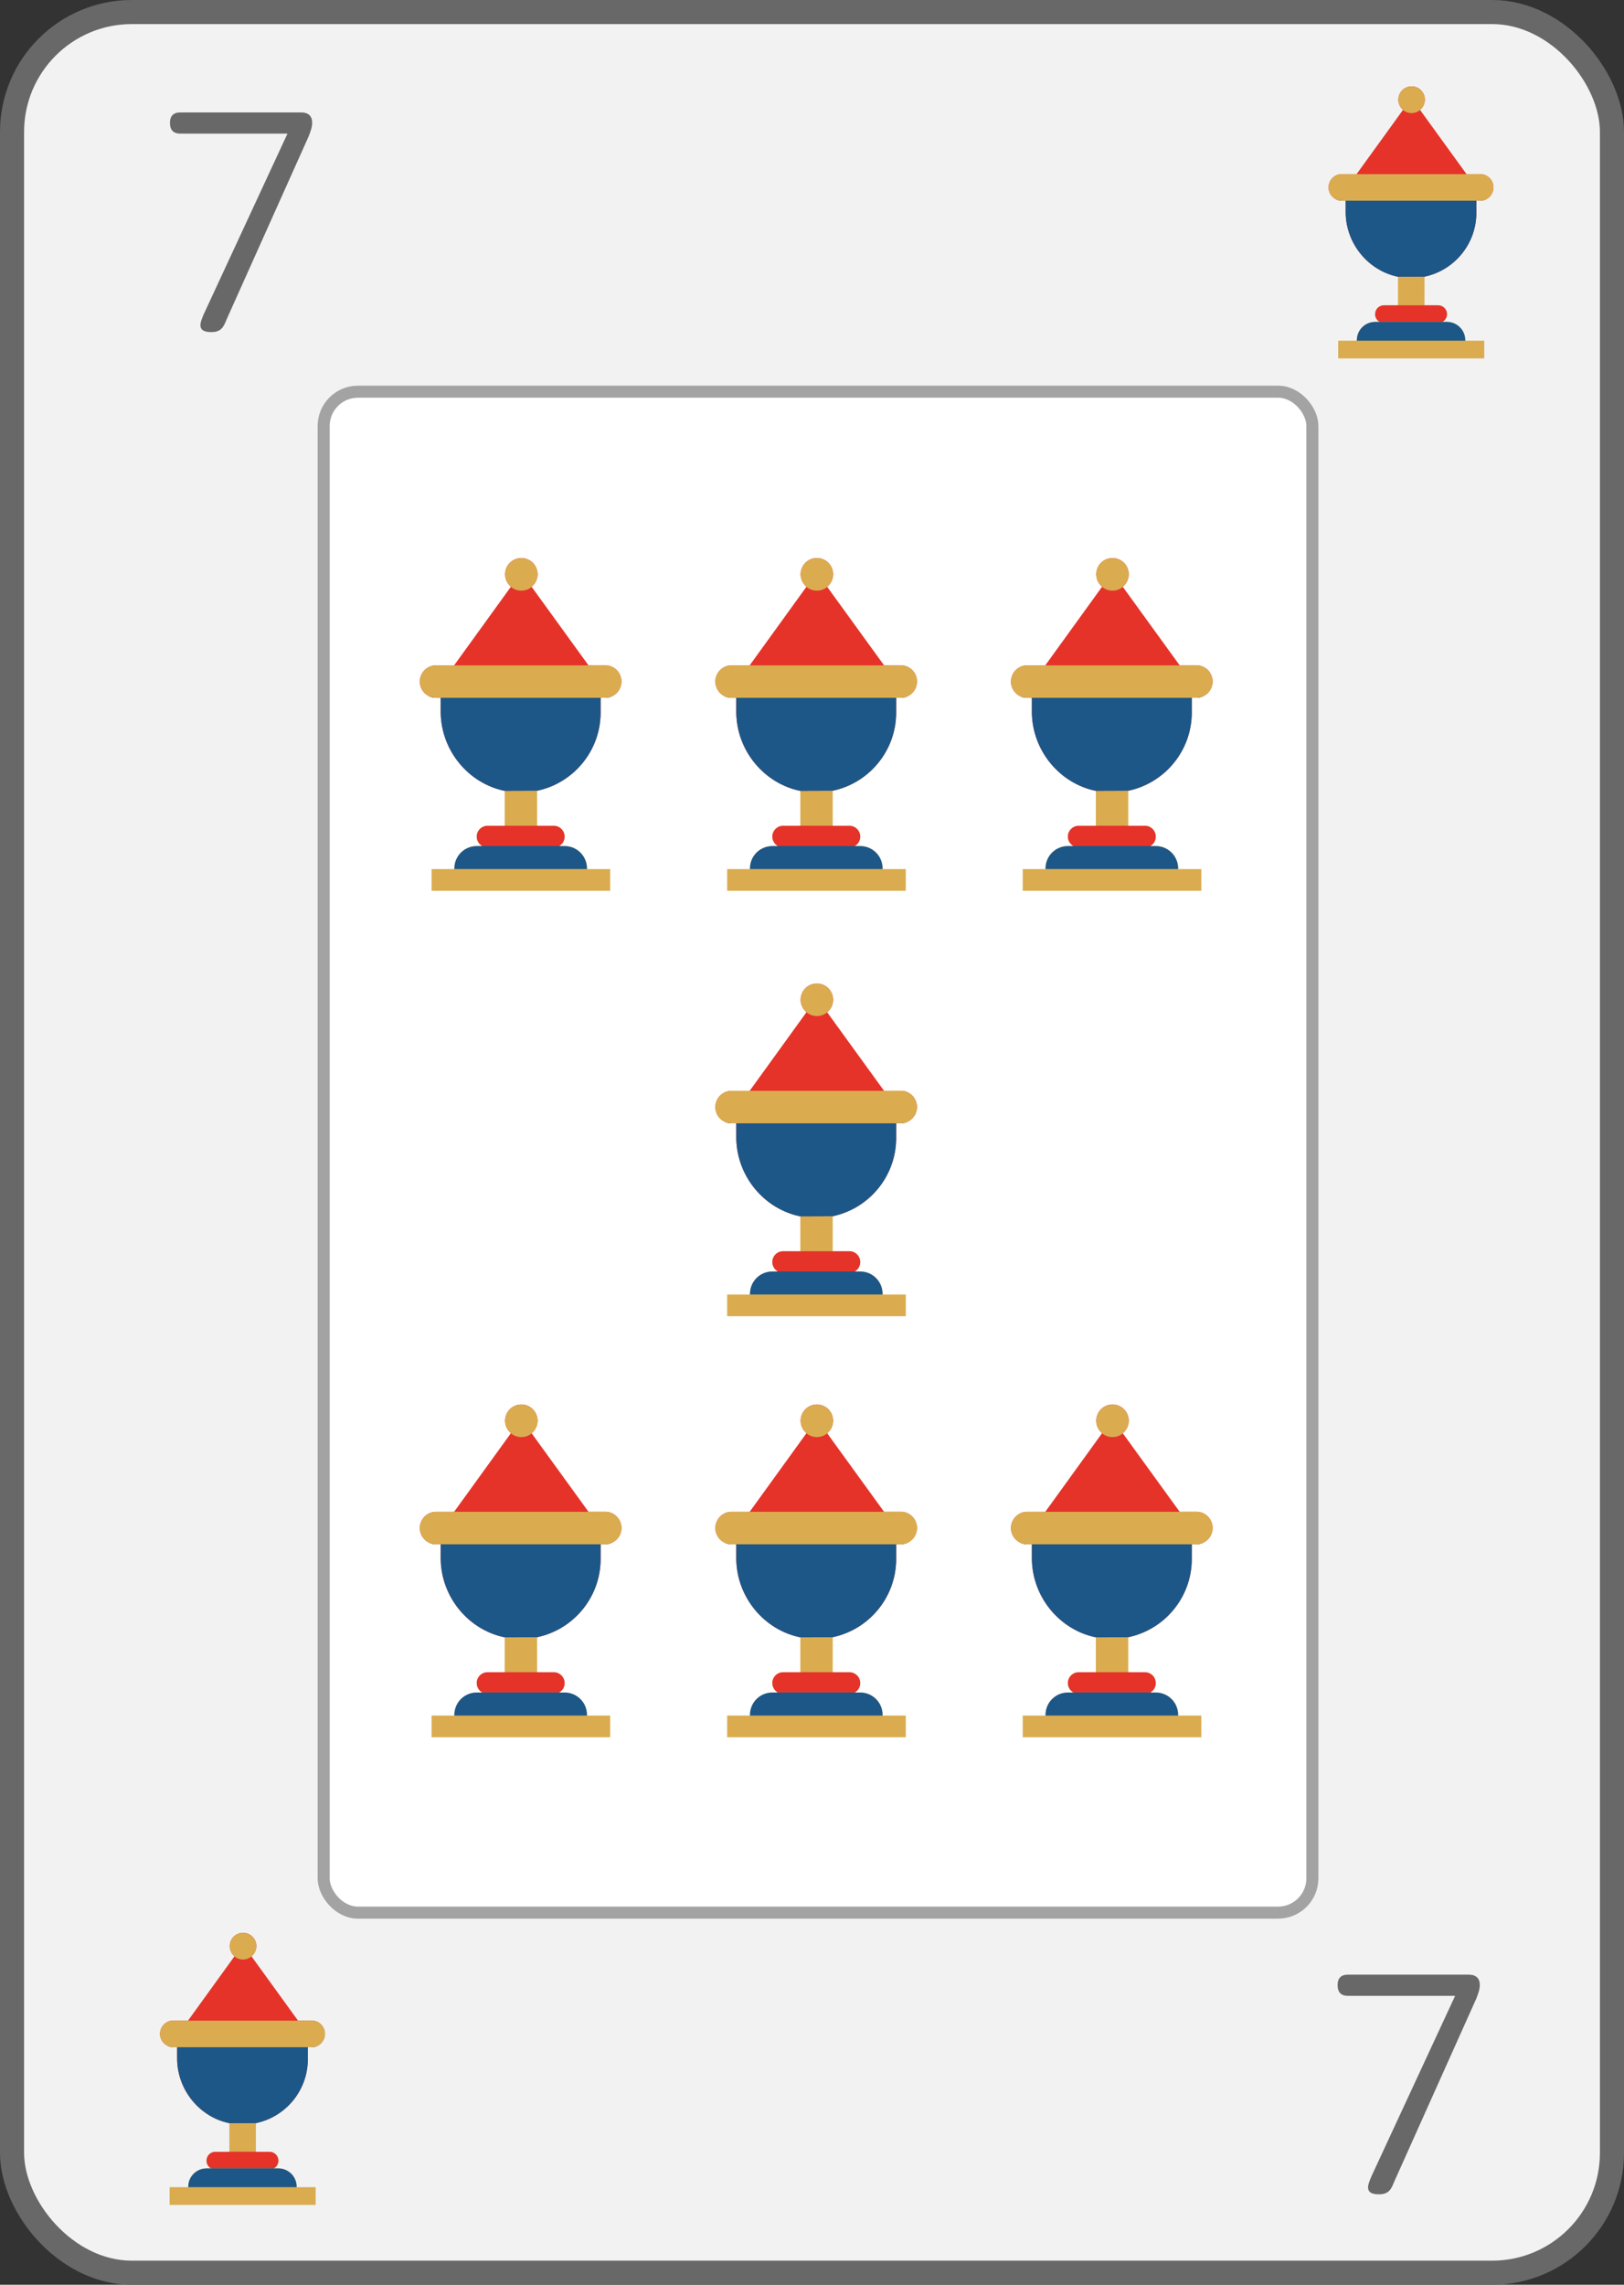 <?xml version="1.0" encoding="UTF-8"?>
<svg xmlns="http://www.w3.org/2000/svg" xmlns:xlink="http://www.w3.org/1999/xlink" viewBox="0 0 269.74 379.43">
  <rect x="0" y="0" width="269.74" height="379.43" fill="#333333" stroke="none"/>
  <defs>
    <style>
      .cls-1 {
        clip-path: url(#clippath-8);
      }

      .cls-1, .cls-2, .cls-3, .cls-4, .cls-5, .cls-6, .cls-7, .cls-8, .cls-9, .cls-10, .cls-11, .cls-12, .cls-13, .cls-14, .cls-15, .cls-16, .cls-17, .cls-18, .cls-19 {
        fill: none;
      }

      .cls-2 {
        clip-path: url(#clippath-7);
      }

      .cls-3 {
        clip-path: url(#clippath-6);
      }

      .cls-4 {
        clip-path: url(#clippath-9);
      }

      .cls-5 {
        clip-path: url(#clippath-5);
      }

      .cls-6 {
        clip-path: url(#clippath-3);
      }

      .cls-7 {
        clip-path: url(#clippath-4);
      }

      .cls-8 {
        clip-path: url(#clippath-2);
      }

      .cls-9 {
        clip-path: url(#clippath-1);
      }

      .cls-10 {
        isolation: isolate;
      }

      .cls-20 {
        fill: #e5332a;
      }

      .cls-21 {
        fill: #686868;
      }

      .cls-22 {
        fill: #daac4f;
      }

      .cls-23 {
        fill: #1c5788;
      }

      .cls-24 {
        fill: #fff;
        stroke: #a3a3a3;
        stroke-width: 2px;
      }

      .cls-24, .cls-25 {
        stroke-miterlimit: 10;
      }

      .cls-25 {
        fill: #f2f2f2;
        stroke: #686868;
        stroke-width: 4px;
      }

      .cls-11 {
        clip-path: url(#clippath-13);
      }

      .cls-12 {
        clip-path: url(#clippath-14);
      }

      .cls-13 {
        clip-path: url(#clippath-12);
      }

      .cls-14 {
        clip-path: url(#clippath-11);
      }

      .cls-15 {
        clip-path: url(#clippath-17);
      }

      .cls-16 {
        clip-path: url(#clippath-16);
      }

      .cls-17 {
        clip-path: url(#clippath-10);
      }

      .cls-18 {
        clip-path: url(#clippath-15);
      }

      .cls-19 {
        clip-path: url(#clippath);
      }

      .cls-26 {
        mix-blend-mode: multiply;
        opacity: .2;
      }
    </style>
    <clipPath id="clippath">
      <path class="cls-22" d="m236.6,45.95v4.75h2.27c.81,0,1.47.66,1.47,1.47,0,.55-.31,1.04-.76,1.29h.76c1.67,0,3.03,1.36,3.03,3.03,0,.03,0,.06,0,.09h3.16v2.94h-24.26v-2.94h3.1s0-.06,0-.09c0-1.67,1.36-3.03,3.03-3.03h.76c-.45-.25-.76-.73-.76-1.29,0-.81.66-1.47,1.47-1.47h2.33v-4.77"/>
    </clipPath>
    <clipPath id="clippath-1">
      <path class="cls-20" d="m236.6,45.95c4.87-1.02,8.54-5.3,8.62-10.46v-2.16s0,0,0,0h.63c1.22,0,2.21-.99,2.21-2.21s-.99-2.21-2.21-2.21h-2.27l-7.72-10.66c.49-.4.81-1.02.81-1.7,0-1.22-.99-2.21-2.21-2.21s-2.21.99-2.21,2.21c0,.68.31,1.29.79,1.69l-7.71,10.67h-2.45c-1.22,0-2.21.99-2.21,2.21s.99,2.21,2.21,2.21h.63s0,2.05,0,2.05c.09,5.16,3.79,9.58,8.68,10.58"/>
    </clipPath>
    <clipPath id="clippath-2">
      <path class="cls-22" d="m89.21,131.33v5.81h2.77c.99,0,1.8.81,1.8,1.8,0,.68-.37,1.27-.93,1.57h.93c2.05,0,3.71,1.66,3.71,3.71,0,.04,0,.07,0,.11h3.86v3.6h-29.67v-3.6h3.79s0-.07,0-.11c0-2.05,1.66-3.71,3.71-3.71h.93c-.55-.31-.93-.9-.93-1.57,0-.99.81-1.8,1.8-1.8h2.85v-5.83"/>
    </clipPath>
    <clipPath id="clippath-3">
      <path class="cls-20" d="m89.22,131.32c5.95-1.25,10.44-6.49,10.54-12.79v-2.65s0,0,0,0h.76c1.49,0,2.7-1.21,2.7-2.7s-1.21-2.7-2.7-2.7h-2.78l-9.44-13.03c.6-.49.99-1.24.99-2.08,0-1.49-1.21-2.7-2.7-2.7s-2.7,1.21-2.7,2.7c0,.83.38,1.58.97,2.07l-9.43,13.05h-3c-1.49,0-2.7,1.21-2.7,2.7s1.21,2.7,2.7,2.7h.77s0,2.51,0,2.51c.11,6.31,4.64,11.72,10.62,12.94"/>
    </clipPath>
    <clipPath id="clippath-4">
      <path class="cls-22" d="m138.31,131.33v5.81h2.77c.99,0,1.8.81,1.8,1.8,0,.68-.37,1.27-.93,1.57h.93c2.05,0,3.71,1.66,3.71,3.71,0,.04,0,.07,0,.11h3.86v3.6h-29.67v-3.6h3.79s0-.07,0-.11c0-2.05,1.66-3.71,3.71-3.71h.93c-.55-.31-.93-.9-.93-1.57,0-.99.81-1.8,1.8-1.8h2.85v-5.83"/>
    </clipPath>
    <clipPath id="clippath-5">
      <path class="cls-20" d="m138.31,131.32c5.95-1.25,10.44-6.49,10.54-12.79v-2.65s0,0,0,0h.76c1.49,0,2.7-1.21,2.7-2.7s-1.21-2.7-2.7-2.7h-2.78l-9.44-13.03c.6-.49.99-1.24.99-2.08,0-1.49-1.21-2.7-2.7-2.7s-2.7,1.21-2.7,2.7c0,.83.38,1.58.97,2.07l-9.43,13.05h-3c-1.49,0-2.7,1.21-2.7,2.7s1.21,2.7,2.7,2.7h.77s0,2.51,0,2.51c.11,6.31,4.64,11.72,10.62,12.94"/>
    </clipPath>
    <clipPath id="clippath-6">
      <path class="cls-22" d="m187.4,131.33v5.81h2.77c.99,0,1.8.81,1.8,1.8,0,.68-.37,1.27-.93,1.57h.93c2.05,0,3.71,1.66,3.71,3.71,0,.04,0,.07,0,.11h3.86v3.6h-29.67v-3.6h3.79s0-.07,0-.11c0-2.05,1.66-3.71,3.71-3.71h.93c-.55-.31-.93-.9-.93-1.57,0-.99.81-1.8,1.8-1.8h2.85v-5.83"/>
    </clipPath>
    <clipPath id="clippath-7">
      <path class="cls-20" d="m187.41,131.32c5.95-1.25,10.44-6.49,10.54-12.79v-2.65s0,0,0,0h.76c1.49,0,2.7-1.21,2.7-2.7s-1.21-2.7-2.7-2.7h-2.78l-9.44-13.03c.6-.49.99-1.24.99-2.08,0-1.49-1.21-2.7-2.7-2.7s-2.7,1.21-2.7,2.7c0,.83.38,1.58.97,2.07l-9.43,13.05h-3c-1.49,0-2.7,1.21-2.7,2.7s1.21,2.7,2.7,2.7h.77s0,2.51,0,2.51c.11,6.31,4.64,11.72,10.62,12.94"/>
    </clipPath>
    <clipPath id="clippath-8">
      <path class="cls-22" d="m89.21,271.9v5.81h2.77c.99,0,1.8.81,1.8,1.8,0,.68-.37,1.27-.93,1.57h.93c2.05,0,3.71,1.66,3.71,3.71,0,.04,0,.07,0,.11h3.86v3.6h-29.67v-3.6h3.79s0-.07,0-.11c0-2.05,1.66-3.71,3.71-3.71h.93c-.55-.31-.93-.9-.93-1.57,0-.99.81-1.8,1.8-1.8h2.85v-5.83"/>
    </clipPath>
    <clipPath id="clippath-9">
      <path class="cls-20" d="m89.22,271.89c5.95-1.25,10.44-6.49,10.54-12.79v-2.65s0,0,0,0h.76c1.49,0,2.7-1.21,2.7-2.7s-1.21-2.7-2.7-2.7h-2.78l-9.44-13.03c.6-.49.99-1.24.99-2.08,0-1.49-1.21-2.7-2.7-2.7s-2.7,1.21-2.7,2.7c0,.83.38,1.58.97,2.07l-9.43,13.05h-3c-1.49,0-2.7,1.21-2.7,2.7s1.21,2.7,2.7,2.7h.77s0,2.51,0,2.51c.11,6.31,4.64,11.72,10.62,12.94"/>
    </clipPath>
    <clipPath id="clippath-10">
      <path class="cls-22" d="m138.31,271.9v5.81h2.77c.99,0,1.8.81,1.8,1.8,0,.68-.37,1.27-.93,1.57h.93c2.05,0,3.71,1.66,3.71,3.71,0,.04,0,.07,0,.11h3.86v3.6h-29.67v-3.6h3.79s0-.07,0-.11c0-2.05,1.66-3.71,3.71-3.71h.93c-.55-.31-.93-.9-.93-1.57,0-.99.81-1.8,1.8-1.8h2.85v-5.83"/>
    </clipPath>
    <clipPath id="clippath-11">
      <path class="cls-20" d="m138.31,271.89c5.95-1.25,10.44-6.49,10.54-12.79v-2.65s0,0,0,0h.76c1.49,0,2.7-1.21,2.7-2.7s-1.21-2.7-2.7-2.7h-2.78l-9.44-13.03c.6-.49.99-1.24.99-2.08,0-1.49-1.21-2.7-2.7-2.7s-2.7,1.21-2.7,2.7c0,.83.38,1.58.97,2.07l-9.43,13.05h-3c-1.49,0-2.7,1.21-2.7,2.7s1.21,2.7,2.7,2.7h.77s0,2.51,0,2.51c.11,6.31,4.64,11.72,10.62,12.94"/>
    </clipPath>
    <clipPath id="clippath-12">
      <path class="cls-22" d="m138.31,201.98v5.81h2.77c.99,0,1.8.81,1.8,1.8,0,.68-.37,1.27-.93,1.57h.93c2.05,0,3.71,1.66,3.71,3.71,0,.04,0,.07,0,.11h3.86v3.6h-29.67v-3.6h3.79s0-.07,0-.11c0-2.05,1.66-3.71,3.71-3.71h.93c-.55-.31-.93-.9-.93-1.57,0-.99.81-1.8,1.8-1.8h2.85v-5.83"/>
    </clipPath>
    <clipPath id="clippath-13">
      <path class="cls-20" d="m138.31,201.98c5.95-1.25,10.44-6.49,10.54-12.79v-2.65s0,0,0,0h.76c1.49,0,2.7-1.21,2.7-2.7s-1.21-2.7-2.7-2.7h-2.78l-9.44-13.03c.6-.49.99-1.24.99-2.08,0-1.49-1.21-2.7-2.7-2.7s-2.7,1.21-2.7,2.7c0,.83.38,1.58.97,2.07l-9.43,13.05h-3c-1.49,0-2.7,1.21-2.7,2.7s1.21,2.7,2.7,2.7h.77s0,2.51,0,2.51c.11,6.31,4.64,11.72,10.62,12.94"/>
    </clipPath>
    <clipPath id="clippath-14">
      <path class="cls-22" d="m187.4,271.9v5.81h2.77c.99,0,1.8.81,1.8,1.8,0,.68-.37,1.27-.93,1.57h.93c2.05,0,3.71,1.66,3.71,3.71,0,.04,0,.07,0,.11h3.86v3.6h-29.67v-3.6h3.79s0-.07,0-.11c0-2.05,1.66-3.71,3.71-3.71h.93c-.55-.31-.93-.9-.93-1.57,0-.99.81-1.8,1.8-1.8h2.85v-5.83"/>
    </clipPath>
    <clipPath id="clippath-15">
      <path class="cls-20" d="m187.41,271.89c5.95-1.25,10.44-6.49,10.54-12.79v-2.65s0,0,0,0h.76c1.49,0,2.7-1.21,2.7-2.7s-1.21-2.7-2.7-2.7h-2.78l-9.44-13.03c.6-.49.99-1.24.99-2.08,0-1.49-1.21-2.7-2.7-2.7s-2.7,1.21-2.7,2.7c0,.83.38,1.58.97,2.07l-9.43,13.05h-3c-1.49,0-2.7,1.21-2.7,2.7s1.21,2.7,2.7,2.7h.77s0,2.51,0,2.51c.11,6.31,4.64,11.72,10.62,12.94"/>
    </clipPath>
    <clipPath id="clippath-16">
      <path class="cls-22" d="m42.5,352.6v4.75h2.27c.81,0,1.47.66,1.47,1.47,0,.55-.31,1.04-.76,1.29h.76c1.67,0,3.03,1.36,3.03,3.03,0,.03,0,.06,0,.09h3.16v2.94h-24.26v-2.94h3.1s0-.06,0-.09c0-1.67,1.36-3.03,3.03-3.03h.76c-.45-.25-.76-.73-.76-1.29,0-.81.66-1.47,1.47-1.47h2.33v-4.77"/>
    </clipPath>
    <clipPath id="clippath-17">
      <path class="cls-20" d="m42.51,352.59c4.87-1.02,8.54-5.3,8.62-10.46v-2.16s0,0,0,0h.63c1.22,0,2.21-.99,2.21-2.21s-.99-2.21-2.21-2.21h-2.27l-7.72-10.66c.49-.4.81-1.02.81-1.7,0-1.22-.99-2.21-2.21-2.21s-2.21.99-2.21,2.21c0,.68.31,1.29.79,1.69l-7.71,10.67h-2.45c-1.22,0-2.21.99-2.21,2.21s.99,2.21,2.21,2.21h.63s0,2.05,0,2.05c.09,5.16,3.79,9.58,8.68,10.58"/>
    </clipPath>
  </defs>
  <g class="cls-10">
    <g id="Capa_2" data-name="Capa 2">
      <g id="Capa_1-2" data-name="Capa 1">
        <rect class="cls-25" x="2" y="2" width="265.74" height="375.43" rx="19.9" ry="19.9"/>
        <path class="cls-21" d="m223.9,331.45c-1.15,0-1.73-.58-1.73-1.79,0-1.15.58-1.73,1.73-1.73h20.03c1.22,0,1.86.58,1.86,1.73,0,.7-.26,1.41-.58,2.24l-13.63,30.4c-.51,1.28-.9,2.11-2.56,2.11-1.34,0-1.79-.45-1.79-1.15,0-.51.26-1.09.51-1.73l13.95-30.08h-17.79Z"/>
        <rect class="cls-24" x="53.76" y="65.05" width="164.22" height="252.58" rx="5.69" ry="5.69"/>
        <g>
          <g>
            <path class="cls-22" d="m236.6,45.95v4.75h2.27c.81,0,1.47.66,1.47,1.47,0,.55-.31,1.04-.76,1.29h.76c1.67,0,3.03,1.36,3.03,3.03,0,.03,0,.06,0,.09h3.16v2.94h-24.26v-2.94h3.1s0-.06,0-.09c0-1.67,1.36-3.03,3.03-3.03h.76c-.45-.25-.76-.73-.76-1.29,0-.81.66-1.47,1.47-1.47h2.33v-4.77"/>
            <g class="cls-19">
              <g>
                <rect class="cls-20" x="227.41" y="50.7" width="14.12" height="2.75"/>
                <rect class="cls-23" x="224.69" y="53.45" width="19.3" height="3.13"/>
              </g>
            </g>
          </g>
          <g>
            <g>
              <path class="cls-20" d="m236.6,45.95c4.87-1.02,8.54-5.3,8.62-10.46v-2.16s0,0,0,0h.63c1.22,0,2.21-.99,2.21-2.21s-.99-2.21-2.21-2.21h-2.27l-7.72-10.66c.49-.4.81-1.02.81-1.7,0-1.22-.99-2.21-2.21-2.21s-2.21.99-2.21,2.21c0,.68.31,1.29.79,1.69l-7.71,10.67h-2.45c-1.22,0-2.21.99-2.21,2.21s.99,2.21,2.21,2.21h.63s0,2.05,0,2.05c.09,5.16,3.79,9.58,8.68,10.58"/>
              <g class="cls-9">
                <g>
                  <rect class="cls-23" x="221.33" y="33.13" width="25.37" height="13.46"/>
                  <rect class="cls-22" x="218.83" y="28.92" width="29.99" height="4.41"/>
                  <circle class="cls-22" cx="234.45" cy="16.57" r="2.21"/>
                </g>
              </g>
            </g>
            <path class="cls-26" d="m245.22,35.49v-2.16s0,0,0,0h.63c1.22,0,2.21-.99,2.21-2.21s-.99-2.21-2.21-2.21h-2.27l-7.72-10.66c.49-.4.81-1.02.81-1.7,0-1.19-.94-2.15-2.11-2.2v31.6h2.06c4.87-1.03,8.54-5.31,8.62-10.46Z"/>
          </g>
          <path class="cls-26" d="m243.37,56.49c0-1.67-1.36-3.03-3.03-3.03h-.76c.45-.25.76-.73.76-1.29,0-.81-.66-1.47-1.47-1.47h-2.27v-4.75h-2.05s0,13.57,0,13.57h11.98v-2.94h-3.16s0-.06,0-.09Z"/>
        </g>
        <g>
          <g>
            <path class="cls-22" d="m89.21,131.33v5.81h2.77c.99,0,1.8.81,1.8,1.8,0,.68-.37,1.27-.93,1.57h.93c2.05,0,3.71,1.66,3.71,3.71,0,.04,0,.07,0,.11h3.86v3.6h-29.67v-3.6h3.79s0-.07,0-.11c0-2.05,1.66-3.71,3.71-3.71h.93c-.55-.31-.93-.9-.93-1.57,0-.99.81-1.8,1.8-1.8h2.85v-5.83"/>
            <g class="cls-8">
              <g>
                <rect class="cls-20" x="77.97" y="137.13" width="17.27" height="3.36"/>
                <rect class="cls-23" x="74.65" y="140.49" width="23.61" height="3.83"/>
              </g>
            </g>
          </g>
          <g>
            <g>
              <path class="cls-20" d="m89.22,131.32c5.95-1.25,10.44-6.49,10.54-12.79v-2.65s0,0,0,0h.76c1.49,0,2.7-1.21,2.7-2.7s-1.21-2.7-2.7-2.7h-2.78l-9.44-13.03c.6-.49.99-1.24.99-2.08,0-1.49-1.21-2.7-2.7-2.7s-2.7,1.21-2.7,2.7c0,.83.38,1.58.97,2.07l-9.43,13.05h-3c-1.49,0-2.7,1.21-2.7,2.7s1.21,2.7,2.7,2.7h.77s0,2.51,0,2.51c.11,6.31,4.64,11.72,10.62,12.94"/>
              <g class="cls-6">
                <g>
                  <rect class="cls-23" x="70.53" y="115.64" width="31.02" height="16.47"/>
                  <rect class="cls-22" x="67.48" y="110.5" width="36.68" height="5.39"/>
                  <circle class="cls-22" cx="86.59" cy="95.39" r="2.7"/>
                </g>
              </g>
            </g>
            <path class="cls-26" d="m99.76,118.53v-2.65s0,0,0,0h.77c1.49,0,2.7-1.21,2.7-2.7s-1.21-2.7-2.7-2.7h-2.78l-9.44-13.03c.6-.49.99-1.24.99-2.08,0-1.45-1.15-2.63-2.58-2.69v38.64h2.51c5.95-1.26,10.44-6.49,10.54-12.79Z"/>
          </g>
          <path class="cls-26" d="m97.49,144.22c0-2.05-1.66-3.71-3.71-3.71h-.93c.55-.31.93-.9.93-1.57,0-.99-.8-1.8-1.8-1.8h-2.77v-5.81h-2.51s0,16.6,0,16.6h14.65v-3.6h-3.86s0-.07,0-.11Z"/>
        </g>
        <g>
          <g>
            <path class="cls-22" d="m138.31,131.33v5.81h2.77c.99,0,1.8.81,1.8,1.8,0,.68-.37,1.27-.93,1.57h.93c2.05,0,3.71,1.66,3.71,3.71,0,.04,0,.07,0,.11h3.86v3.6h-29.67v-3.6h3.79s0-.07,0-.11c0-2.05,1.66-3.71,3.71-3.71h.93c-.55-.31-.93-.9-.93-1.57,0-.99.81-1.8,1.8-1.8h2.85v-5.83"/>
            <g class="cls-7">
              <g>
                <rect class="cls-20" x="127.06" y="137.13" width="17.27" height="3.36"/>
                <rect class="cls-23" x="123.74" y="140.49" width="23.61" height="3.83"/>
              </g>
            </g>
          </g>
          <g>
            <g>
              <path class="cls-20" d="m138.31,131.32c5.95-1.25,10.44-6.49,10.54-12.79v-2.65s0,0,0,0h.76c1.49,0,2.7-1.21,2.7-2.7s-1.21-2.7-2.7-2.7h-2.78l-9.44-13.03c.6-.49.99-1.24.99-2.08,0-1.49-1.21-2.7-2.7-2.7s-2.7,1.21-2.7,2.7c0,.83.38,1.58.97,2.07l-9.43,13.05h-3c-1.49,0-2.7,1.21-2.7,2.7s1.21,2.7,2.7,2.7h.77s0,2.51,0,2.51c.11,6.31,4.64,11.72,10.62,12.94"/>
              <g class="cls-5">
                <g>
                  <rect class="cls-23" x="119.63" y="115.64" width="31.02" height="16.47"/>
                  <rect class="cls-22" x="116.58" y="110.5" width="36.68" height="5.39"/>
                  <circle class="cls-22" cx="135.68" cy="95.39" r="2.7"/>
                </g>
              </g>
            </g>
            <path class="cls-26" d="m148.85,118.53v-2.65s0,0,0,0h.77c1.49,0,2.7-1.21,2.7-2.7s-1.21-2.7-2.7-2.7h-2.78l-9.44-13.03c.6-.49.99-1.24.99-2.08,0-1.45-1.15-2.63-2.58-2.69v38.64h2.51c5.95-1.26,10.44-6.49,10.54-12.79Z"/>
          </g>
          <path class="cls-26" d="m146.59,144.22c0-2.05-1.66-3.71-3.71-3.71h-.93c.55-.31.93-.9.93-1.57,0-.99-.8-1.8-1.8-1.8h-2.77v-5.81h-2.51s0,16.6,0,16.6h14.65v-3.6h-3.86s0-.07,0-.11Z"/>
        </g>
        <g>
          <g>
            <path class="cls-22" d="m187.4,131.33v5.81h2.77c.99,0,1.8.81,1.8,1.8,0,.68-.37,1.27-.93,1.57h.93c2.05,0,3.71,1.66,3.71,3.71,0,.04,0,.07,0,.11h3.86v3.6h-29.67v-3.6h3.79s0-.07,0-.11c0-2.05,1.66-3.71,3.71-3.71h.93c-.55-.31-.93-.9-.93-1.57,0-.99.81-1.8,1.8-1.8h2.85v-5.83"/>
            <g class="cls-3">
              <g>
                <rect class="cls-20" x="176.16" y="137.13" width="17.27" height="3.36"/>
                <rect class="cls-23" x="172.84" y="140.49" width="23.61" height="3.83"/>
              </g>
            </g>
          </g>
          <g>
            <g>
              <path class="cls-20" d="m187.41,131.32c5.95-1.25,10.44-6.49,10.54-12.79v-2.65s0,0,0,0h.76c1.49,0,2.7-1.21,2.7-2.7s-1.21-2.7-2.7-2.7h-2.78l-9.44-13.03c.6-.49.99-1.24.99-2.08,0-1.49-1.21-2.7-2.7-2.7s-2.7,1.21-2.7,2.7c0,.83.38,1.58.97,2.07l-9.43,13.05h-3c-1.49,0-2.7,1.21-2.7,2.7s1.21,2.7,2.7,2.7h.77s0,2.51,0,2.51c.11,6.31,4.64,11.72,10.62,12.94"/>
              <g class="cls-2">
                <g>
                  <rect class="cls-23" x="168.72" y="115.64" width="31.02" height="16.47"/>
                  <rect class="cls-22" x="165.67" y="110.5" width="36.68" height="5.39"/>
                  <circle class="cls-22" cx="184.78" cy="95.39" r="2.7"/>
                </g>
              </g>
            </g>
            <path class="cls-26" d="m197.95,118.53v-2.65s0,0,0,0h.77c1.49,0,2.7-1.21,2.7-2.7s-1.21-2.7-2.7-2.7h-2.78l-9.44-13.03c.6-.49.99-1.24.99-2.08,0-1.45-1.15-2.63-2.58-2.69v38.64h2.51c5.95-1.26,10.44-6.49,10.54-12.79Z"/>
          </g>
          <path class="cls-26" d="m195.68,144.22c0-2.05-1.66-3.71-3.71-3.71h-.93c.55-.31.93-.9.93-1.57,0-.99-.8-1.8-1.8-1.8h-2.77v-5.81h-2.51s0,16.6,0,16.6h14.65v-3.6h-3.86s0-.07,0-.11Z"/>
        </g>
        <g>
          <g>
            <path class="cls-22" d="m89.21,271.9v5.81h2.77c.99,0,1.8.81,1.8,1.8,0,.68-.37,1.27-.93,1.57h.93c2.05,0,3.71,1.66,3.71,3.71,0,.04,0,.07,0,.11h3.86v3.6h-29.67v-3.6h3.79s0-.07,0-.11c0-2.05,1.66-3.71,3.71-3.71h.93c-.55-.31-.93-.9-.93-1.57,0-.99.81-1.8,1.8-1.8h2.85v-5.83"/>
            <g class="cls-1">
              <g>
                <rect class="cls-20" x="77.97" y="277.7" width="17.27" height="3.36"/>
                <rect class="cls-23" x="74.65" y="281.07" width="23.61" height="3.83"/>
              </g>
            </g>
          </g>
          <g>
            <g>
              <path class="cls-20" d="m89.22,271.89c5.95-1.25,10.44-6.49,10.54-12.79v-2.65s0,0,0,0h.76c1.49,0,2.7-1.21,2.7-2.7s-1.21-2.7-2.7-2.7h-2.78l-9.44-13.03c.6-.49.99-1.24.99-2.08,0-1.49-1.21-2.7-2.7-2.7s-2.7,1.21-2.7,2.7c0,.83.38,1.58.97,2.07l-9.43,13.05h-3c-1.49,0-2.7,1.21-2.7,2.7s1.21,2.7,2.7,2.7h.77s0,2.51,0,2.51c.11,6.31,4.64,11.72,10.62,12.94"/>
              <g class="cls-4">
                <g>
                  <rect class="cls-23" x="70.53" y="256.22" width="31.02" height="16.47"/>
                  <rect class="cls-22" x="67.48" y="251.07" width="36.68" height="5.39"/>
                  <circle class="cls-22" cx="86.59" cy="235.96" r="2.7"/>
                </g>
              </g>
            </g>
            <path class="cls-26" d="m99.76,259.11v-2.65s0,0,0,0h.77c1.49,0,2.7-1.21,2.7-2.7s-1.21-2.7-2.7-2.7h-2.78l-9.44-13.03c.6-.49.99-1.24.99-2.08,0-1.45-1.15-2.63-2.58-2.69v38.64h2.51c5.95-1.26,10.44-6.49,10.54-12.79Z"/>
          </g>
          <path class="cls-26" d="m97.49,284.79c0-2.05-1.66-3.71-3.71-3.71h-.93c.55-.31.93-.9.93-1.57,0-.99-.8-1.8-1.8-1.8h-2.77v-5.81h-2.51s0,16.6,0,16.6h14.65v-3.6h-3.86s0-.07,0-.11Z"/>
        </g>
        <g>
          <g>
            <path class="cls-22" d="m138.31,271.9v5.81h2.77c.99,0,1.8.81,1.8,1.8,0,.68-.37,1.27-.93,1.57h.93c2.05,0,3.71,1.66,3.71,3.71,0,.04,0,.07,0,.11h3.86v3.6h-29.67v-3.6h3.79s0-.07,0-.11c0-2.05,1.66-3.71,3.71-3.71h.93c-.55-.31-.93-.9-.93-1.57,0-.99.81-1.8,1.8-1.8h2.85v-5.83"/>
            <g class="cls-17">
              <g>
                <rect class="cls-20" x="127.06" y="277.7" width="17.27" height="3.36"/>
                <rect class="cls-23" x="123.74" y="281.07" width="23.61" height="3.83"/>
              </g>
            </g>
          </g>
          <g>
            <g>
              <path class="cls-20" d="m138.31,271.89c5.95-1.25,10.44-6.49,10.54-12.79v-2.65s0,0,0,0h.76c1.49,0,2.7-1.21,2.7-2.7s-1.21-2.7-2.7-2.7h-2.78l-9.44-13.03c.6-.49.99-1.24.99-2.08,0-1.49-1.21-2.7-2.7-2.7s-2.7,1.21-2.7,2.7c0,.83.38,1.58.97,2.07l-9.43,13.05h-3c-1.49,0-2.7,1.21-2.7,2.7s1.21,2.7,2.7,2.7h.77s0,2.51,0,2.51c.11,6.31,4.64,11.72,10.62,12.94"/>
              <g class="cls-14">
                <g>
                  <rect class="cls-23" x="119.63" y="256.22" width="31.02" height="16.47"/>
                  <rect class="cls-22" x="116.58" y="251.07" width="36.68" height="5.39"/>
                  <circle class="cls-22" cx="135.68" cy="235.96" r="2.7"/>
                </g>
              </g>
            </g>
            <path class="cls-26" d="m148.85,259.11v-2.65s0,0,0,0h.77c1.49,0,2.7-1.21,2.7-2.7s-1.21-2.7-2.7-2.7h-2.78l-9.44-13.03c.6-.49.99-1.24.99-2.08,0-1.45-1.15-2.63-2.58-2.69v38.64h2.51c5.95-1.26,10.44-6.49,10.54-12.79Z"/>
          </g>
          <path class="cls-26" d="m146.59,284.79c0-2.05-1.66-3.71-3.71-3.71h-.93c.55-.31.93-.9.93-1.57,0-.99-.8-1.8-1.8-1.8h-2.77v-5.81h-2.51s0,16.6,0,16.6h14.65v-3.6h-3.86s0-.07,0-.11Z"/>
        </g>
        <g>
          <g>
            <path class="cls-22" d="m138.31,201.98v5.81h2.77c.99,0,1.8.81,1.8,1.8,0,.68-.37,1.27-.93,1.57h.93c2.05,0,3.71,1.66,3.71,3.71,0,.04,0,.07,0,.11h3.86v3.6h-29.67v-3.6h3.79s0-.07,0-.11c0-2.05,1.66-3.71,3.71-3.71h.93c-.55-.31-.93-.9-.93-1.57,0-.99.81-1.8,1.8-1.8h2.85v-5.83"/>
            <g class="cls-13">
              <g>
                <rect class="cls-20" x="127.06" y="207.79" width="17.27" height="3.36"/>
                <rect class="cls-23" x="123.74" y="211.15" width="23.61" height="3.83"/>
              </g>
            </g>
          </g>
          <g>
            <g>
              <path class="cls-20" d="m138.31,201.98c5.95-1.25,10.44-6.49,10.54-12.79v-2.65s0,0,0,0h.76c1.49,0,2.7-1.21,2.7-2.7s-1.21-2.7-2.7-2.7h-2.78l-9.44-13.03c.6-.49.99-1.24.99-2.08,0-1.49-1.21-2.7-2.7-2.7s-2.7,1.21-2.7,2.7c0,.83.38,1.58.97,2.07l-9.43,13.05h-3c-1.49,0-2.7,1.21-2.7,2.7s1.21,2.7,2.7,2.7h.77s0,2.51,0,2.51c.11,6.31,4.64,11.72,10.62,12.94"/>
              <g class="cls-11">
                <g>
                  <rect class="cls-23" x="119.63" y="186.3" width="31.02" height="16.47"/>
                  <rect class="cls-22" x="116.58" y="181.16" width="36.68" height="5.39"/>
                  <circle class="cls-22" cx="135.68" cy="166.04" r="2.7"/>
                </g>
              </g>
            </g>
            <path class="cls-26" d="m148.85,189.19v-2.65s0,0,0,0h.77c1.49,0,2.7-1.21,2.7-2.7s-1.21-2.7-2.7-2.7h-2.78l-9.44-13.03c.6-.49.99-1.24.99-2.08,0-1.45-1.15-2.63-2.58-2.69v38.64h2.51c5.95-1.26,10.44-6.49,10.54-12.79Z"/>
          </g>
          <path class="cls-26" d="m146.59,214.87c0-2.05-1.66-3.71-3.71-3.71h-.93c.55-.31.93-.9.93-1.57,0-.99-.8-1.8-1.8-1.8h-2.77v-5.81h-2.51s0,16.6,0,16.6h14.65v-3.6h-3.86s0-.07,0-.11Z"/>
        </g>
        <g>
          <g>
            <path class="cls-22" d="m187.4,271.9v5.81h2.77c.99,0,1.8.81,1.8,1.8,0,.68-.37,1.27-.93,1.57h.93c2.05,0,3.71,1.66,3.71,3.71,0,.04,0,.07,0,.11h3.86v3.6h-29.67v-3.6h3.79s0-.07,0-.11c0-2.05,1.66-3.71,3.71-3.71h.93c-.55-.31-.93-.9-.93-1.57,0-.99.81-1.8,1.8-1.8h2.85v-5.83"/>
            <g class="cls-12">
              <g>
                <rect class="cls-20" x="176.16" y="277.7" width="17.27" height="3.36"/>
                <rect class="cls-23" x="172.84" y="281.07" width="23.61" height="3.83"/>
              </g>
            </g>
          </g>
          <g>
            <g>
              <path class="cls-20" d="m187.41,271.89c5.95-1.25,10.44-6.49,10.54-12.79v-2.65s0,0,0,0h.76c1.49,0,2.7-1.21,2.7-2.7s-1.21-2.7-2.7-2.7h-2.78l-9.44-13.03c.6-.49.99-1.24.99-2.08,0-1.49-1.21-2.7-2.7-2.7s-2.7,1.21-2.7,2.7c0,.83.38,1.58.97,2.07l-9.43,13.05h-3c-1.49,0-2.7,1.21-2.7,2.7s1.21,2.7,2.7,2.7h.77s0,2.51,0,2.51c.11,6.31,4.64,11.72,10.62,12.94"/>
              <g class="cls-18">
                <g>
                  <rect class="cls-23" x="168.72" y="256.22" width="31.02" height="16.47"/>
                  <rect class="cls-22" x="165.67" y="251.07" width="36.68" height="5.39"/>
                  <circle class="cls-22" cx="184.78" cy="235.96" r="2.7"/>
                </g>
              </g>
            </g>
            <path class="cls-26" d="m197.95,259.11v-2.65s0,0,0,0h.77c1.49,0,2.7-1.21,2.7-2.7s-1.21-2.7-2.7-2.7h-2.78l-9.44-13.03c.6-.49.99-1.24.99-2.08,0-1.45-1.15-2.63-2.58-2.69v38.64h2.51c5.95-1.26,10.44-6.49,10.54-12.79Z"/>
          </g>
          <path class="cls-26" d="m195.68,284.79c0-2.05-1.66-3.71-3.71-3.71h-.93c.55-.31.93-.9.93-1.57,0-.99-.8-1.8-1.8-1.8h-2.77v-5.81h-2.51s0,16.6,0,16.6h14.65v-3.6h-3.86s0-.07,0-.11Z"/>
        </g>
        <g>
          <g>
            <path class="cls-22" d="m42.5,352.6v4.75h2.27c.81,0,1.47.66,1.47,1.47,0,.55-.31,1.04-.76,1.29h.76c1.67,0,3.03,1.36,3.03,3.03,0,.03,0,.06,0,.09h3.16v2.94h-24.26v-2.94h3.1s0-.06,0-.09c0-1.67,1.36-3.03,3.03-3.03h.76c-.45-.25-.76-.73-.76-1.29,0-.81.66-1.47,1.47-1.47h2.33v-4.77"/>
            <g class="cls-16">
              <g>
                <rect class="cls-20" x="33.31" y="357.34" width="14.12" height="2.75"/>
                <rect class="cls-23" x="30.6" y="360.09" width="19.3" height="3.13"/>
              </g>
            </g>
          </g>
          <g>
            <g>
              <path class="cls-20" d="m42.51,352.59c4.87-1.02,8.54-5.3,8.62-10.46v-2.16s0,0,0,0h.63c1.22,0,2.21-.99,2.21-2.21s-.99-2.21-2.21-2.21h-2.27l-7.72-10.66c.49-.4.81-1.02.81-1.7,0-1.22-.99-2.21-2.21-2.21s-2.21.99-2.21,2.21c0,.68.31,1.29.79,1.69l-7.71,10.67h-2.45c-1.22,0-2.21.99-2.21,2.21s.99,2.21,2.21,2.21h.63s0,2.05,0,2.05c.09,5.16,3.79,9.58,8.68,10.58"/>
              <g class="cls-15">
                <g>
                  <rect class="cls-23" x="27.23" y="339.77" width="25.37" height="13.46"/>
                  <rect class="cls-22" x="24.74" y="335.57" width="29.99" height="4.41"/>
                  <circle class="cls-22" cx="40.36" cy="323.21" r="2.21"/>
                </g>
              </g>
            </g>
            <path class="cls-26" d="m51.13,342.13v-2.16s0,0,0,0h.63c1.22,0,2.21-.99,2.21-2.21s-.99-2.21-2.21-2.21h-2.27l-7.72-10.66c.49-.4.81-1.02.81-1.7,0-1.19-.94-2.15-2.11-2.2v31.6h2.06c4.87-1.03,8.54-5.31,8.62-10.46Z"/>
          </g>
          <path class="cls-26" d="m49.27,363.13c0-1.67-1.36-3.03-3.03-3.03h-.76c.45-.25.76-.73.76-1.29,0-.81-.66-1.47-1.47-1.47h-2.27v-4.75h-2.05s0,13.57,0,13.57h11.98v-2.94h-3.16s0-.06,0-.09Z"/>
        </g>
        <path class="cls-21" d="m29.96,22.19c-1.15,0-1.73-.58-1.73-1.79,0-1.15.58-1.73,1.73-1.73h20.03c1.22,0,1.86.58,1.86,1.73,0,.7-.26,1.41-.58,2.24l-13.63,30.4c-.51,1.28-.9,2.11-2.56,2.11-1.34,0-1.79-.45-1.79-1.15,0-.51.26-1.09.51-1.73l13.95-30.08h-17.79Z"/>
      </g>
    </g>
  </g>
</svg>